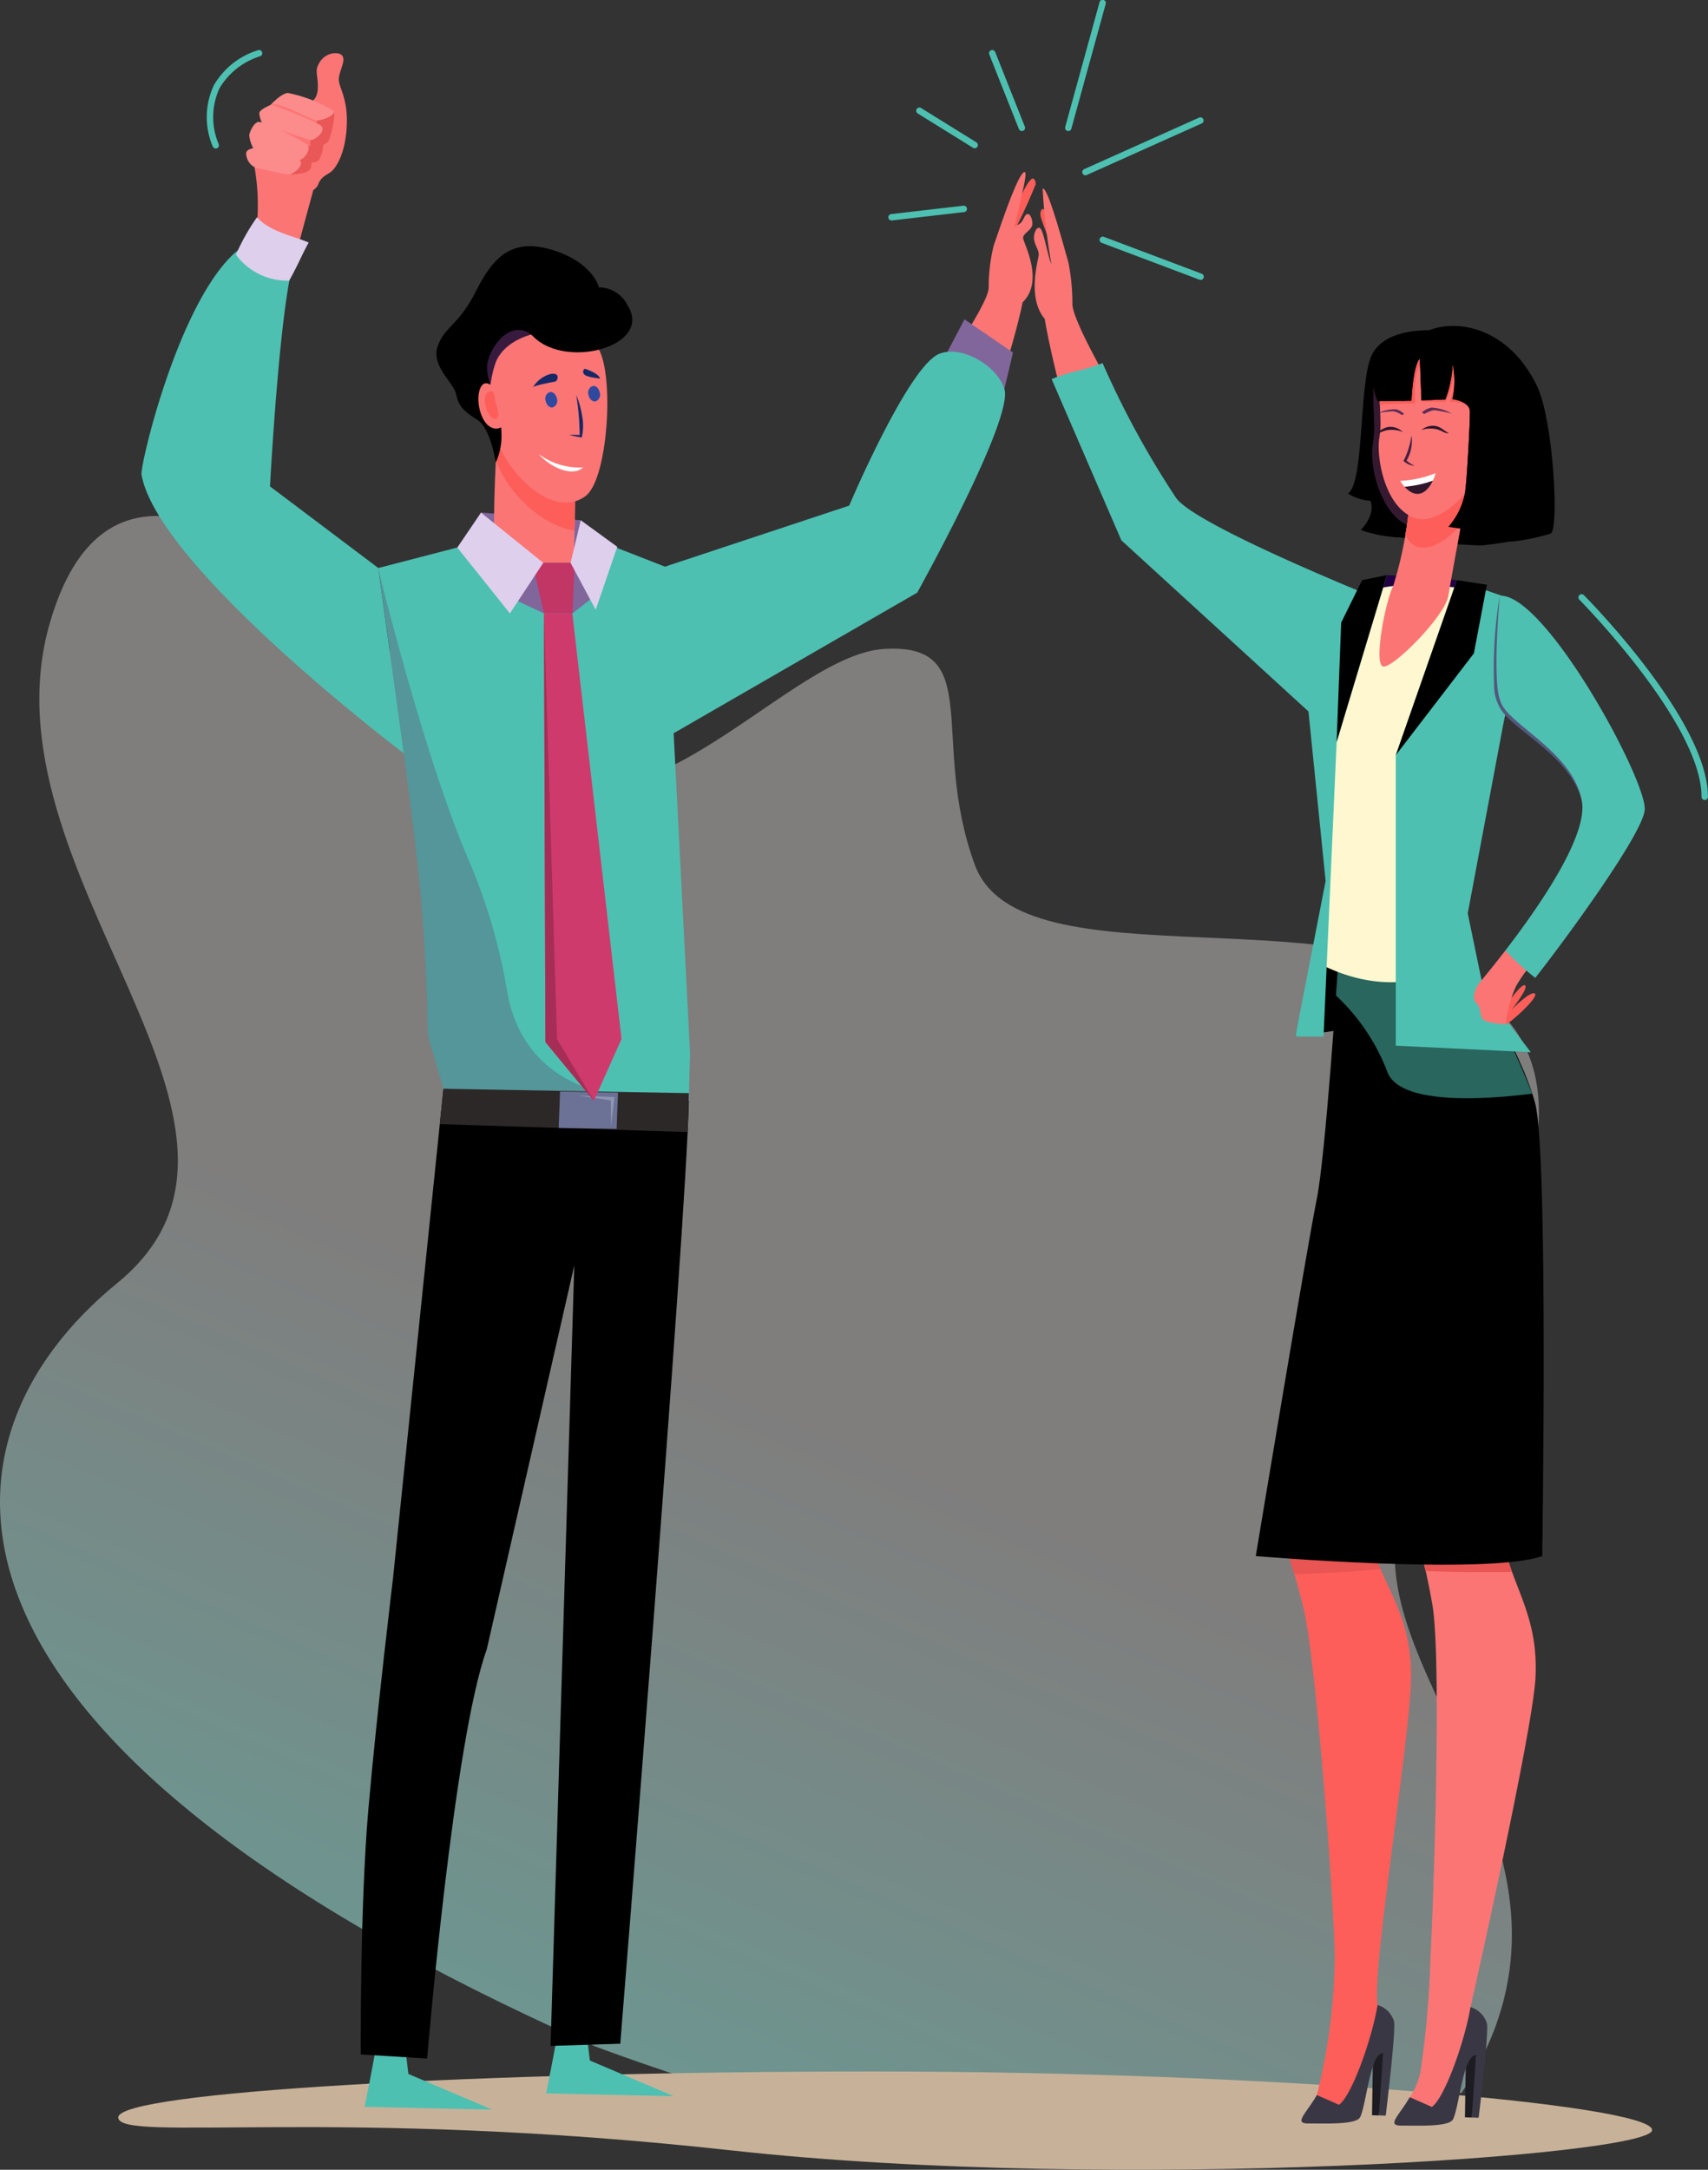 <svg xmlns="http://www.w3.org/2000/svg" xmlns:xlink="http://www.w3.org/1999/xlink" width="117.336" height="149" viewBox="0 0 117.336 149">
  <rect x="0" y="0" width="117.336" height="149" fill="#333333" stroke="none"/>
  <defs>
    <linearGradient id="linear-gradient" x1="-1.144" y1="1.045" x2="-0.605" y2="-0.033" gradientUnits="objectBoundingBox">
      <stop offset="0" stop-color="#4dc0b1"/>
      <stop offset="1" stop-color="#807d7d"/>
    </linearGradient>
  </defs>
  <g id="Group_1540" data-name="Group 1540" transform="translate(-2063.908 -225.952)">
    <path id="Path_128" data-name="Path 128" d="M2140.993,281.353a15.138,15.138,0,0,0,0-5.648l3.463.609.617,1.176-1.361,5.006Z" transform="translate(-59.639 -38.493)" fill="#fc7575"/>
    <g id="Group_1523" data-name="Group 1523" transform="translate(2129.29 237.77)">
      <path id="Path_129" data-name="Path 129" d="M2371.565,280.107s.21.009.21.4a39.239,39.239,0,0,1-1.9,4.028v-.87S2370.952,280.354,2371.565,280.107Z" transform="translate(-2366.009 -279.669)" fill="#fd5e5a"/>
      <path id="Path_130" data-name="Path 130" d="M2357.7,282.687c0-.329.638-.535.638-.975s-.3-1.016-.588-.384c-.239.529-.451.38-.655.677.2-1.035.938-3.722.739-3.826-.437-.229-1.982,4.6-2.15,5.016a11.9,11.9,0,0,0-.347,2.9c0,.989-2.542,4.644-2.542,4.644l3.7.775s.806-2.582,1.172-4.4C2359.194,285.626,2357.7,283.016,2357.7,282.687Z" transform="translate(-2352.797 -278.171)" fill="#fc7575"/>
    </g>
    <g id="Group_1524" data-name="Group 1524" transform="translate(2134.939 238.906)">
      <path id="Path_131" data-name="Path 131" d="M2379.874,289.326s-.172.009-.172.4,1.555,4.027,1.555,4.027v-.87S2380.375,289.573,2379.874,289.326Z" transform="translate(-2379.262 -287.937)" fill="#fd5e5a"/>
      <path id="Path_132" data-name="Path 132" d="M2378.088,287.706c0-.329-.327-.719-.327-1.158s.332-1.027.566-.395c.2.529.466,1.919.633,2.217a41.715,41.715,0,0,1-.6-5.172c.357-.229,1.62,4.6,1.758,5.016a14.437,14.437,0,0,1,.283,2.9c0,.989,2.078,4.644,2.078,4.644l-3.021.775s-.659-2.582-.958-4.4C2377.246,290.645,2378.088,288.035,2378.088,287.706Z" transform="translate(-2377.761 -283.19)" fill="#fc7575"/>
    </g>
    <path id="Path_133" data-name="Path 133" d="M2071.957,435.19c13.213-10.789-9.668-28.2-4.6-45.422s21.785.484,30.781,8.968,19.538-6.695,26.527-7.1,3.056,6.227,6.208,14.82,26.387,1.457,35.7,9.757-5.525,25.964-6.774,36.5,14.794,22.451,4.515,38.084l-51.065-.309c-5.138-1.617-8.491-2.9-8.491-2.9C2056.951,466.438,2058.743,445.979,2071.957,435.19Z" transform="translate(0 -121.122)" fill="url(#linear-gradient)"/>
    <path id="Path_134" data-name="Path 134" d="M2205.172,858.514c0,1.752-36.634,4.333-63.323,1.39-27.013-2.979-42.05-.505-42.05-2.257s24.813-3.154,51.99-3.154S2205.172,856.762,2205.172,858.514Z" transform="translate(-27.768 -486.289)" fill="#c7b299"/>
    <path id="Path_135" data-name="Path 135" d="M2461.45,501.441l-4.329.636,2.434-11.229,2.352,1.209Z" transform="translate(-304.221 -204.945)"/>
    <path id="Path_136" data-name="Path 136" d="M2391.668,345.355a61.116,61.116,0,0,1-5.033-9.233c-1.345.547-2.122.523-3.5,1.1l4.789,11.069,13.954,12.758,4.082-8.576S2392.923,347.268,2391.668,345.355Z" transform="translate(-246.982 -85.236)" fill="#4dc0b1"/>
    <path id="Path_137" data-name="Path 137" d="M2461.524,643.138s-2.4,9.893-1.464,12.411,2.432,4.367,2.483,8.111-2.735,20.361-2.306,22.745a6.519,6.519,0,0,1-.018,2.978c-.342.565-1.933,4.578-2.365,4.684a12.225,12.225,0,0,1-2.342-.233,5.358,5.358,0,0,1,.555-1.244,40.886,40.886,0,0,0,1.231-9.337c-.041-3.7-1.261-20.492-2.166-24.164s-1.246-3.605-1.28-6.162a51.875,51.875,0,0,1,.965-7.613Z" transform="translate(-301.692 -322.768)" fill="#fd5e5a"/>
    <path id="Path_138" data-name="Path 138" d="M2460.061,655.549c-.94-2.517,1.464-12.41,1.464-12.41l-6.705,2.175a51.877,51.877,0,0,0-.965,7.613,11,11,0,0,0,.672,3.9c1.375-.045,3.505-.143,5.917-.347C2460.309,656.179,2460.18,655.87,2460.061,655.549Z" transform="translate(-301.692 -322.769)" fill="#e85553"/>
    <path id="Path_139" data-name="Path 139" d="M2499.668,644.394s-3.071,9.707-2.3,12.282,2.13,4.522,1.927,8.261-4.459,22.585-4.459,22.585c.3,1.731.367,1.976.071,2.4-.38.54-1.827,4.809-2.266,4.886s-2.251.387-2.251.387a1.683,1.683,0,0,1,.276-1.484,4.8,4.8,0,0,0,.745-1.833,66.715,66.715,0,0,0,.673-7.789c.21-3.695.781-20.486.128-24.211s-1-3.682-.858-6.235a51.929,51.929,0,0,1,1.48-7.53Z" transform="translate(-329.905 -323.74)" fill="#fc7575"/>
    <path id="Path_140" data-name="Path 140" d="M2500.786,656.677c-.767-2.575,2.3-12.282,2.3-12.282l-6.838,1.715a51.9,51.9,0,0,0-1.48,7.53,11,11,0,0,0,.405,3.94c1.374.048,3.507.1,5.927.055C2500.991,657.322,2500.884,657,2500.786,656.677Z" transform="translate(-333.327 -323.74)" fill="#e85553"/>
    <path id="Path_141" data-name="Path 141" d="M2450.7,517.693s-.824,12.7-1.447,15.724-4.181,24.465-4.181,24.465,15.854,1.334,19.679,0c0,0,.427-27.512-.474-31.049s-4.839-9.971-4.839-9.971Z" transform="translate(-294.896 -225.071)"/>
    <path id="Path_142" data-name="Path 142" d="M2469.543,517.693s-.042.651-.115,1.693a14.006,14.006,0,0,1,3.5,5.165c.75,2.355,6.53,2.008,9.984,1.577a58.693,58.693,0,0,0-4.632-9.266Z" transform="translate(-313.743 -225.071)" fill="#4dc0b1" opacity="0.53"/>
    <path id="Path_143" data-name="Path 143" d="M2483.888,400.788l-4.809-.348-1.7,3.334,6.843.713Z" transform="translate(-319.892 -134.998)" fill="#230044"/>
    <path id="Path_144" data-name="Path 144" d="M2465.637,404.141s2.191-1.686,9.612-.011c.2.046.387,8.1.387,8.1s-3.443,13.478-2.788,16.841c0,0-3.936,3.322-9.808.43,0,0,.763-10.584.229-12.942s-1.6-4.5-.087-6.942A27.723,27.723,0,0,0,2465.637,404.141Z" transform="translate(-308.309 -137.279)" fill="#fff7cf"/>
    <path id="Path_145" data-name="Path 145" d="M2491.8,401.979,2487.6,414v19.95l9.276.448-3.234-4.23-1.1-5.306,2.581-13.723-.238-8.085Z" transform="translate(-327.804 -136.189)" fill="#4dc0b1"/>
    <path id="Path_146" data-name="Path 146" d="M2463.409,400.44l-3.456,11.472-.9,20.219h-1.936l2.079-10.683-1.219-12.045,3.478-7.779Z" transform="translate(-304.221 -134.998)" fill="#4dc0b1"/>
    <path id="Path_147" data-name="Path 147" d="M2491.8,401.979,2487.6,414l5.364-6.991.894-4.71Z" transform="translate(-327.804 -136.189)"/>
    <path id="Path_148" data-name="Path 148" d="M2473.089,400.44l-3.456,11.472.312-8.206,1.44-2.917Z" transform="translate(-313.902 -134.998)"/>
    <path id="Path_149" data-name="Path 149" d="M2520.49,526.359c.121-.12,1.173-1.67,1.4-1.445s-.932,1.654-.932,1.654,1.341-1.357,1.606-1.092-1.792,2.1-2.009,2.1S2520.49,526.359,2520.49,526.359Z" transform="translate(-353.207 -231.284)" fill="#fd5e5a"/>
    <path id="Path_150" data-name="Path 150" d="M2511.607,516.668s-.567.866-.15,1.283.194.851.478,1.134,1.552.328,1.552.328a8.717,8.717,0,0,1,.716-2.626,9.817,9.817,0,0,1,1.013-1.44,17.2,17.2,0,0,0-1.751-1C2512.417,515.707,2511.626,516.634,2511.607,516.668Z" transform="translate(-346.141 -223.124)" fill="#fc7575"/>
    <path id="Path_151" data-name="Path 151" d="M2518.029,406.716s-.736,5.849,0,7.461c.716,1.569,4.9,3.378,5.622,6.555.537,2.374-2.959,7.383-5.236,10.341a18.233,18.233,0,0,0,2.054,1.882c2.318-2.95,7.371-9.9,7.517-11.526C2528.166,419.427,2521.142,406.507,2518.029,406.716Z" transform="translate(-351.091 -139.851)" fill="#4dc0b1"/>
    <path id="Path_152" data-name="Path 152" d="M2517.683,406.724c-.111,1.364-.2,2.67-.224,4.062-.023,2.457.125,3.232.667,3.848,1.259,1.459,4.628,3.242,5.179,6.106-.784-2.84-4.043-4.42-5.359-5.953a3.065,3.065,0,0,1-.654-1.959A30.5,30.5,0,0,1,2517.683,406.724Z" transform="translate(-350.745 -139.86)" fill="#53587d"/>
    <g id="Group_1525" data-name="Group 1525" transform="translate(2159.698 363.782)">
      <path id="Path_153" data-name="Path 153" d="M2508.643,847.644l-.068,4.249.473.014.609-4.844Z" transform="translate(-2503.727 -844.323)" fill="#1d1c22"/>
      <path id="Path_154" data-name="Path 154" d="M2492.385,834.956c-.4,2.376-1.778,6.237-2.651,6.855l-1.519-.669c-.754,1.289-1.608,1.949-.6,1.952,1.3,0,3.324.09,3.577-.442.435-.918.683-4.4,1.572-4.393l-.29,4.281.472.014s.718-5.894.567-6.483A1.7,1.7,0,0,0,2492.385,834.956Z" transform="translate(-2487.156 -834.956)" fill="#3a3745"/>
    </g>
    <g id="Group_1526" data-name="Group 1526" transform="translate(2153.316 363.636)">
      <path id="Path_155" data-name="Path 155" d="M2480.445,847l-.068,4.249.473.014.609-4.844Z" transform="translate(-2475.53 -843.676)" fill="#1d1c22"/>
      <path id="Path_156" data-name="Path 156" d="M2464.188,834.309c-.4,2.376-1.778,6.237-2.651,6.855l-1.519-.67c-.754,1.289-1.608,1.949-.6,1.952,1.3,0,3.324.09,3.577-.442.436-.918.684-4.4,1.572-4.393l-.29,4.282.471.014s.719-5.894.567-6.483A1.7,1.7,0,0,0,2464.188,834.309Z" transform="translate(-2458.959 -834.309)" fill="#3a3745"/>
    </g>
    <g id="Group_1529" data-name="Group 1529" transform="translate(2156.506 248.334)">
      <path id="Path_157" data-name="Path 157" d="M2485.184,326.222c.3.277,3.153-.141,5.571,2.461,3.2,3.44,2.82,11.479,2.82,11.479a41.27,41.27,0,0,1-4.738.826,40.339,40.339,0,0,1-5.528-.551c-1.487-.219-2.29-8.586-1.288-10.8A8.242,8.242,0,0,1,2485.184,326.222Z" transform="translate(-2479.646 -325.911)"/>
      <path id="Path_158" data-name="Path 158" d="M2478.592,326.208s-3.187-.183-3.977,1.875-.456,8.641-1.56,9.324a3.3,3.3,0,0,0,1.535.495s.461.812-.647,2.01a9.073,9.073,0,0,0,2.773.51c.1,0,1.131.29,1.226-.584.112-1.035-.714-3.326-.607-4.328C2477.788,331.27,2478.592,326.208,2478.592,326.208Z" transform="translate(-2473.055 -325.896)"/>
      <path id="Path_159" data-name="Path 159" d="M2484.218,327.9a3.052,3.052,0,0,0-.837.1s-2.732,1.144-2.856,3.155.155,2.792-.065,4.093c-.345,2.046.949,5.85,3.177,5.8.051-1.078-.719-3.254-.615-4.223C2483.4,333.274,2484.024,329.151,2484.218,327.9Z" transform="translate(-2478.741 -327.208)" fill="#341930"/>
      <path id="Path_160" data-name="Path 160" d="M2484.613,376.443a26.511,26.511,0,0,1-1.045,4.905c-.533,1.024-1.383,5.493-.636,5.493s4.219-3.477,4.443-4.885,1.312-7.219,1.312-7.219Z" transform="translate(-2480.469 -363.446)" fill="#fc7575"/>
      <path id="Path_161" data-name="Path 161" d="M2490.795,376.008c-.029.014-.115.818-.119.849-.123.865-.16.811-.123.927.289.9,1.457,1.472,3.178-.067a8.534,8.534,0,0,0,.631-.628c.242-1.309.437-2.352.437-2.352S2490.83,375.994,2490.795,376.008Z" transform="translate(-2486.582 -363.446)" fill="#fd5e5a"/>
      <path id="Path_162" data-name="Path 162" d="M2485.2,327.951s-2.583,1.094-2.7,3.019.147,2.673-.06,3.919.329,4.576,2.283,5.417,4.554-2.383,5.01-3.83a11.6,11.6,0,0,0,.12-5.784C2489.357,328.428,2486.633,327.553,2485.2,327.951Z" transform="translate(-2480.283 -327.176)" fill="#fc7575"/>
      <path id="Path_163" data-name="Path 163" d="M2488.529,338.741a7.048,7.048,0,0,0,1.442-2.265,11.6,11.6,0,0,0,.12-5.784c-.494-2.264-3.218-3.139-4.654-2.741,0,0-2.583,1.094-2.7,3.019-.039.645-.035,1.158-.021,1.6h0l2.431-.083s-.15-2.064.333-2.587l.081,2.48,1.666.012a4.67,4.67,0,0,0,.572-2.038,5.554,5.554,0,0,1-.284,2.042s1.358-.069,1.385.634c.023.575-.178,4.18-.28,5.133A5.394,5.394,0,0,1,2488.529,338.741Z" transform="translate(-2480.523 -327.176)" fill="#fd5e5a"/>
      <path id="Path_164" data-name="Path 164" d="M2492.018,328.959c-1.951-4.017-5.486-4.608-7.448-3.8a4.108,4.108,0,0,0-3.3,1.641,3.541,3.541,0,0,0-.193,3.207l2.321-.025s.091-2.381.574-2.9l.113,2.877,1.646-.065a8.163,8.163,0,0,0,.5-2.405,5.459,5.459,0,0,1-.018,2.386s1.173.13,1.2.833c.022.575-.178,4.179-.28,5.133a4.9,4.9,0,0,1-1.2,2.8s3.869.681,4.667-.183l-.4,1.206a13.878,13.878,0,0,0,2.767-.563C2493.556,338.786,2493.14,331.272,2492.018,328.959Z" transform="translate(-2479.032 -324.846)"/>
      <path id="Path_165" data-name="Path 165" d="M2481.27,327.862a3.541,3.541,0,0,0-.193,3.207l2.321-.025s.091-2.381.574-2.9l.113,2.877,1.646-.065a8.163,8.163,0,0,0,.5-2.405,5.454,5.454,0,0,1-.019,2.386s1.174.13,1.2.834c.022.575-.178,4.179-.28,5.133q-.017.155-.041.3h0c2.165-2.165,1.792-7.356,1.214-9.19s-3.735-1.79-3.735-1.79A4.108,4.108,0,0,0,2481.27,327.862Z" transform="translate(-2479.032 -325.91)"/>
      <path id="Path_166" data-name="Path 166" d="M2497.547,326.858c2.925-.158,4.993.5,6.024,3.259,1,2.65,1.992,6.766,1.064,9.444l-.957-.366c.888-2.134.354-5.694-.246-7.94C2502.683,328.442,2501.711,326.889,2497.547,326.858Z" transform="translate(-2492.004 -326.386)"/>
      <g id="Group_1527" data-name="Group 1527" transform="translate(2.249 0.607)">
        <path id="Path_167" data-name="Path 167" d="M2485.778,327.61a3.921,3.921,0,0,0-2.542,1.737,4.454,4.454,0,0,0-.036,2.792l.248,0C2482.977,330.177,2482.737,328.637,2485.778,327.61Z" transform="translate(-2482.99 -327.591)"/>
        <path id="Path_168" data-name="Path 168" d="M2489.711,327.936c-2.06.879-1.98,2.473-1.476,4.442l.245,0C2487.832,330.442,2487.675,328.873,2489.711,327.936Z" transform="translate(-2486.816 -327.843)"/>
        <path id="Path_169" data-name="Path 169" d="M2497.428,327.527a6.562,6.562,0,0,1,.12,4.478l.237-.009A6.789,6.789,0,0,0,2497.428,327.527Z" transform="translate(-2494.161 -327.527)"/>
      </g>
      <path id="Path_170" data-name="Path 170" d="M2490.108,359.767a2.668,2.668,0,0,0,.334-1.734,5.463,5.463,0,0,1-.507,1.679l-.053.065a1.167,1.167,0,0,0,.791.349A1.766,1.766,0,0,1,2490.108,359.767Z" transform="translate(-2486.074 -350.522)" fill="#452140"/>
      <path id="Path_171" data-name="Path 171" d="M2493.813,379.629h0Z" transform="translate(-2489.114 -367.23)" fill="#fff"/>
      <g id="Group_1528" data-name="Group 1528" transform="translate(3.596 10.112)">
        <path id="Path_172" data-name="Path 172" d="M2491.375,369.524a7.519,7.519,0,0,1-2.43.528,2.6,2.6,0,0,0,.3.406,7.46,7.46,0,0,0,1.937-.415A3.2,3.2,0,0,0,2491.375,369.524Z" transform="translate(-2488.945 -369.524)" fill="#fff"/>
        <path id="Path_173" data-name="Path 173" d="M2492.2,371.815a7.458,7.458,0,0,1-1.937.415C2490.985,373.037,2491.717,372.809,2492.2,371.815Z" transform="translate(-2489.961 -371.297)" fill="#2e162b"/>
      </g>
      <path id="Path_174" data-name="Path 174" d="M2495.522,349.918a1.318,1.318,0,0,1,.66-.334,3.1,3.1,0,0,1,1.393.418,8.048,8.048,0,0,0-1.21-.241,1.921,1.921,0,0,0-.677.267Z" transform="translate(-2490.437 -343.976)" fill="#5c2c55"/>
      <path id="Path_175" data-name="Path 175" d="M2484.046,350.393a1.206,1.206,0,0,0-.56-.318,2.693,2.693,0,0,0-1.216.259,7.114,7.114,0,0,1,1.053-.124,1.77,1.77,0,0,1,.578.263Z" transform="translate(-2480.184 -344.35)" fill="#5c2c55"/>
      <path id="Path_176" data-name="Path 176" d="M2495.331,355.453a1.217,1.217,0,0,1,1-.281c.417.082.652.423.913.475-.391.1-.524-.342-1.423-.3A1.64,1.64,0,0,0,2495.331,355.453Z" transform="translate(-2490.29 -348.297)" fill="#2e162b"/>
      <path id="Path_177" data-name="Path 177" d="M2483.211,355.832a1.218,1.218,0,0,0-.969-.361c-.423.048-.685.368-.948.4.382.127.55-.3,1.442-.179A1.648,1.648,0,0,1,2483.211,355.832Z" transform="translate(-2479.429 -348.536)" fill="#2e162b"/>
    </g>
    <path id="Path_178" data-name="Path 178" d="M2117,303.6c-.824,4.451-1.333,14.152-1.333,14.152l7.434,5.6,1.763,12.738s-16.867-12.743-18.024-19.135c-.119-.659,2.665-12.385,6.759-15.53A7.491,7.491,0,0,0,2117,303.6Z" transform="translate(-33.21 -58.399)" fill="#4dc0b1"/>
    <path id="Path_179" data-name="Path 179" d="M2136.981,291.876a14.156,14.156,0,0,0-1.446,2.571,4.369,4.369,0,0,0,3.657,1.78c.61-1.085.839-1.711,1.34-2.617C2139.452,293.149,2137.855,292.868,2136.981,291.876Z" transform="translate(-55.417 -51.004)" fill="#decfed"/>
    <path id="Path_180" data-name="Path 180" d="M2352.042,322.849l-1.355,2.578c1.354.953,2.685,1.261,4.095,2.192l.594-2.488Z" transform="translate(-221.875 -74.967)" fill="#81669b"/>
    <path id="Path_181" data-name="Path 181" d="M2274.813,343.244l-12.943,4.287-.763,12.295,18.38-10.606s6.655-11.939,5.989-14c-.52-1.608-2.941-3.016-4.478-2.4C2278.865,333.684,2274.813,343.244,2274.813,343.244Z" transform="translate(-152.569 -82.57)" fill="#4dc0b1"/>
    <path id="Path_182" data-name="Path 182" d="M2198.411,391.455l-4.83-1.888-9.446.569-5.435,1.411s2.322,16.122,2.864,21.814.541,10.246.541,10.246l1.079,3.7c6.089.52,10.717.082,16.86.822.067-3.265.087-3.154.087-3.154Z" transform="translate(-88.812 -126.586)" fill="#4dc0b1"/>
    <path id="Path_183" data-name="Path 183" d="M2182.1,430.378l1.079,3.7c4.187.357,7.682.262,11.454.408-4.933-1.063-6.6-4.313-7.076-7.116a39.378,39.378,0,0,0-2.64-9c-3.095-7.173-6.222-20.056-6.222-20.056s2.322,16.122,2.864,21.814S2182.1,430.378,2182.1,430.378Z" transform="translate(-88.812 -133.355)" fill="#614d74" opacity="0.36"/>
    <path id="Path_184" data-name="Path 184" d="M2216.762,382.018l-.01,3.43-6.784-.05-.059-3.905Z" transform="translate(-112.958 -120.339)" fill="#81669b"/>
    <path id="Path_185" data-name="Path 185" d="M2174.594,849.988l8.763.193-5.76-2.45-.262-2.2c-.888,0-1.1.6-2,.6C2175.083,847.537,2174.594,849.988,2174.594,849.988Z" transform="translate(-85.635 -479.358)" fill="#4dc0b1"/>
    <path id="Path_186" data-name="Path 186" d="M2229.694,845.912l8.763.193-5.761-2.45-.262-2.2c-.887,0-1.1.6-2,.6C2230.184,843.461,2229.694,845.912,2229.694,845.912Z" transform="translate(-128.266 -476.204)" fill="#4dc0b1"/>
    <path id="Path_187" data-name="Path 187" d="M2175.646,589.906s-1.119,9.26-1.7,15.939-.518,16.787-.518,16.787l4.559.28s1.823-21.848,4.1-28.11l6.009-26.356-1.629,53.6,4.788-.15s4.533-56.069,4.711-64.751c-6.143-.74-10.77-.3-16.859-.823Z" transform="translate(-84.736 -255.598)"/>
    <g id="Group_1531" data-name="Group 1531" transform="translate(2093.888 242.859)">
      <g id="Group_1530" data-name="Group 1530">
        <path id="Path_188" data-name="Path 188" d="M2209.153,328.361c-.161-.1-2.157-5.07-2.157-5.07s-1.333-3.73-.472-4.361,2.906-2.821,4.7-2.86a6.805,6.805,0,0,1,3.155.6c.161.1,1.322,2.063,1.322,2.063s-.541-.661-.819,1.79S2209.153,328.361,2209.153,328.361Z" transform="translate(-2204.004 -312.58)" fill="#381a3f"/>
        <path id="Path_189" data-name="Path 189" d="M2219.579,356.294c-.213.635-.121,5.164-.289,6.3s-5.306,2.871-5.407-1.225.3-8.912.3-8.912Z" transform="translate(-2209.908 -340.738)" fill="#fc7575"/>
        <path id="Path_190" data-name="Path 190" d="M2220.021,356.294h0l-1.79-1.272-3.6-2.56a.064.064,0,0,1,0,.007v.007c0,.017,0,.049-.008.095-.012.149-.035.447-.063.858v0c-.006.083-.012.171-.018.263,0,.006,0,.012,0,.018-.02.3-.041.64-.063,1.017,0,.021,0,.042,0,.063,0,.089-.01.18-.015.273v0c0,.048-.006.1-.008.146,0,0,0,.01,0,.016l0,.055v.021c0,.032,0,.065-.005.1.669,2.2,3.2,4.579,5.388,4.863q.007-.227.024-.458A25.752,25.752,0,0,1,2220.021,356.294Z" transform="translate(-2210.35 -340.738)" fill="#fd5e5a"/>
        <path id="Path_191" data-name="Path 191" d="M2212.924,328.545a7.9,7.9,0,0,0,.875,6.9c1.57,2.265,3.736,3.433,5.288,2.291s2-8.311.875-10.155S2213.927,326.05,2212.924,328.545Z" transform="translate(-2208.848 -320.573)" fill="#fc7575"/>
        <path id="Path_192" data-name="Path 192" d="M2200.455,315.51s-.349-2.344-1.249-2.916-1.306-.92-1.468-1.747-1.759-1.97-1.269-3.332,1.435-1.41,2.629-3.777,2.484-3.677,5.269-2.815,3.172,2.561,3.172,2.561a2.205,2.205,0,0,1,1.98,1.257c1.735,2.756-4.2,4.41-6.481,2.127-1.106-1.107-2.553-.076-3.1,1.569S2201.754,312.666,2200.455,315.51Z" transform="translate(-2196.376 -300.658)"/>
        <path id="Path_193" data-name="Path 193" d="M2210.834,343.374s-.982-1.677-1.493-.948-.09,2.906.993,2.928S2210.834,343.374,2210.834,343.374Z" transform="translate(-2206.24 -332.831)" fill="#fc7575"/>
        <path id="Path_194" data-name="Path 194" d="M2211.8,345.338s.037-.971-.49-.65,0,1.882.49,1.851S2211.8,345.338,2211.8,345.338Z" transform="translate(-2207.763 -334.673)" fill="#fd5e5a"/>
        <path id="Path_195" data-name="Path 195" d="M2237.184,345.8a6.08,6.08,0,0,1,.394,1.384,3.612,3.612,0,0,1-.015,1.533c-.12-.022-.438-.069-.859-.18.271-.008.541,0,.808.014l-.09.067A18.646,18.646,0,0,0,2237.184,345.8Z" transform="translate(-2227.577 -335.58)" fill="#172866"/>
        <path id="Path_196" data-name="Path 196" d="M2230.266,345.341a.486.486,0,0,1-.284.605c-.213.043-.433-.158-.49-.449a.486.486,0,0,1,.283-.605C2229.989,344.849,2230.208,345.05,2230.266,345.341Z" transform="translate(-2221.987 -334.876)" fill="#2f499f"/>
        <path id="Path_197" data-name="Path 197" d="M2243.26,343.5a.487.487,0,0,1-.284.605c-.214.043-.433-.158-.491-.449a.487.487,0,0,1,.284-.605C2242.983,343,2243.2,343.2,2243.26,343.5Z" transform="translate(-2232.039 -333.449)" fill="#2f499f"/>
        <path id="Path_198" data-name="Path 198" d="M2225.568,340.323a2.09,2.09,0,0,1,1.2-.945c.753-.152.526.481.35.516S2225.539,340.174,2225.568,340.323Z" transform="translate(-2218.961 -330.596)" fill="#172866"/>
        <path id="Path_199" data-name="Path 199" d="M2241.025,337.841s.892.264,1.06.673c0,0-.944-.078-1.114-.3A.251.251,0,0,1,2241.025,337.841Z" transform="translate(-2230.83 -329.426)" fill="#172866"/>
      </g>
      <path id="Path_200" data-name="Path 200" d="M2227.477,363.74a4.624,4.624,0,0,0,3.04.912C2229.741,365.377,2228.135,364.547,2227.477,363.74Z" transform="translate(-2220.438 -349.463)" fill="#fff"/>
    </g>
    <path id="Path_201" data-name="Path 201" d="M2197.657,556.318l16.86.3-.082,2.672-17.028-.544Z" transform="translate(-103.286 -255.598)" fill="#2d2828"/>
    <path id="Path_202" data-name="Path 202" d="M2237.476,559.685l-3.979-.062.094-2.508,3.979.084Z" transform="translate(-131.208 -256.214)" fill="#6b7296"/>
    <path id="Path_203" data-name="Path 203" d="M2239.421,558.394c.079,0,2.493.1,2.493.1l-.237,2.006-.02-1.783Z" transform="translate(-135.791 -257.204)" fill="#9095b0"/>
    <path id="Path_204" data-name="Path 204" d="M2218.177,397.81l2.455,1.153h1.956l1.476-1.153-1.32-2.319h-2.909l-.737-.364Z" transform="translate(-119.355 -130.887)" fill="#81669b"/>
    <path id="Path_205" data-name="Path 205" d="M2225.5,396.736h2.909l-.155,3.472H2226.3Z" transform="translate(-125.02 -132.132)" fill="#c13665"/>
    <path id="Path_206" data-name="Path 206" d="M2206.328,388.415l2.29-3.472-4.276-3.45-1.629,2.4Z" transform="translate(-107.39 -120.339)" fill="#decfed"/>
    <path id="Path_207" data-name="Path 207" d="M2238.831,389.958l-1.725-3.221.7-2.925,2.508,1.824Z" transform="translate(-134 -122.133)" fill="#decfed"/>
    <path id="Path_208" data-name="Path 208" d="M2229.024,412.079c0,1.372.1,29.439.1,29.439l3.329,4.028,1.9-4.241-3.38-29.225Z" transform="translate(-127.747 -144.003)" fill="#cf3a6c"/>
    <path id="Path_209" data-name="Path 209" d="M2229.023,412.079l.1,29.439,3.329,4.028-2.528-4.235Z" transform="translate(-127.746 -144.003)" fill="#a62e56"/>
    <path id="Path_210" data-name="Path 210" d="M2147.045,242.244c-.248-.282-1.1-.207-1.51.423s-.158.826-.15,1.659c.018,1.77-1.542,1.051-1.542,1.051l-1.519.075-.589.627-.742,3.617c.262.42.805,1.625,1.353,1.848.779.317,2.749.392,3.056-.439.236-.639.729-.677,1-.975.957-1.057,1.1-3.315.893-4.455s-.549-1.437-.456-1.974S2147.315,242.552,2147.045,242.244Z" transform="translate(-59.639 -12.484)" fill="#fc7575"/>
    <path id="Path_211" data-name="Path 211" d="M2160.092,261.611s.125.572.722.073c.182-.152.636-2.112.367-2.158s-1.125.7-1.125.7Z" transform="translate(-74.388 -25.974)" fill="#ea5757"/>
    <path id="Path_212" data-name="Path 212" d="M2158.123,264.984s-.078,1.117.09,1.315.489.233.7-.262a3.492,3.492,0,0,0-.053-1.853A.948.948,0,0,0,2158.123,264.984Z" transform="translate(-72.878 -29.58)" fill="#ea5757"/>
    <path id="Path_213" data-name="Path 213" d="M2155.489,270.044s-.7.822-.535,1.012,1.066.315,1.311-.041C2156.547,270.606,2156.153,270.286,2155.489,270.044Z" transform="translate(-70.422 -34.113)" fill="#ea5757"/>
    <path id="Path_214" data-name="Path 214" d="M2152.948,274.333a.151.151,0,0,1,.144.109c.034.171.029.513-.481.684a3.922,3.922,0,0,1-1.078.112l.545-1.068A3.616,3.616,0,0,0,2152.948,274.333Z" transform="translate(-67.794 -37.306)" fill="#ea5757"/>
    <path id="Path_215" data-name="Path 215" d="M2143.4,257.692c-.168.1-.762.328-.805.579a1.7,1.7,0,0,0,.225.744s3.018,1.059,3.287,1.105,1.179-.629.685-1.023A27.294,27.294,0,0,0,2143.4,257.692Z" transform="translate(-60.873 -24.557)" fill="#fc8b8b"/>
    <path id="Path_216" data-name="Path 216" d="M2140.126,262.973c-.286.092-.537.63-.583.9a2.257,2.257,0,0,0,.276.885,13.565,13.565,0,0,0,3.053.854c.594-.087.87-.853.709-1.044S2140.56,262.834,2140.126,262.973Z" transform="translate(-58.514 -28.636)" fill="#fc8b8b"/>
    <path id="Path_217" data-name="Path 217" d="M2139.1,270.764c-.354.094-.573.194-.462.574a1.072,1.072,0,0,0,.7.8c.318.055,1.911.421,2.2.441s1.276-.764.628-1.054S2139.833,270.569,2139.1,270.764Z" transform="translate(-57.793 -34.643)" fill="#fc8b8b"/>
    <path id="Path_218" data-name="Path 218" d="M2146.167,254.944s.656-.737,1.146-.8a9.5,9.5,0,0,1,3.141,1.221c.22.261-.682.657-1.112.668S2146.835,254.719,2146.167,254.944Z" transform="translate(-63.642 -21.809)" fill="#fc8b8b"/>
    <g id="Group_1532" data-name="Group 1532" transform="translate(2078.116 229.384)">
      <path id="Path_219" data-name="Path 219" d="M2127.3,247.883a.22.22,0,0,1-.208-.147,5.147,5.147,0,0,1,.082-4.2,5.308,5.308,0,0,1,3.056-2.41.22.22,0,0,1,.116.424,4.952,4.952,0,0,0-2.785,2.194,4.733,4.733,0,0,0-.053,3.849.22.22,0,0,1-.135.28A.222.222,0,0,1,2127.3,247.883Z" transform="translate(-2126.688 -241.117)" fill="#4dc0b1"/>
    </g>
    <g id="Group_1533" data-name="Group 1533" transform="translate(2131.848 229.384)">
      <path id="Path_220" data-name="Path 220" d="M2366.359,246.684a.219.219,0,0,1-.2-.138l-2.038-5.128a.22.22,0,0,1,.409-.162l2.037,5.128a.22.22,0,0,1-.2.3Z" transform="translate(-2364.102 -241.116)" fill="#4dc0b1"/>
    </g>
    <g id="Group_1534" data-name="Group 1534" transform="translate(2137.077 225.952)">
      <path id="Path_221" data-name="Path 221" d="M2387.425,234.952a.22.22,0,0,1-.212-.278l2.357-8.561a.22.22,0,1,1,.423.117l-2.357,8.56A.219.219,0,0,1,2387.425,234.952Z" transform="translate(-2387.205 -225.952)" fill="#4dc0b1"/>
    </g>
    <g id="Group_1535" data-name="Group 1535" transform="translate(2138.255 234.003)">
      <path id="Path_222" data-name="Path 222" d="M2392.632,265.513a.22.22,0,0,1-.09-.42l7.913-3.548a.22.22,0,0,1,.18.4l-7.913,3.547A.218.218,0,0,1,2392.632,265.513Z" transform="translate(-2392.412 -261.526)" fill="#4dc0b1"/>
    </g>
    <g id="Group_1536" data-name="Group 1536" transform="translate(2139.434 242.195)">
      <path id="Path_223" data-name="Path 223" d="M2404.573,300.7a.22.22,0,0,1-.077-.014l-6.734-2.537a.22.22,0,0,1,.155-.411l6.734,2.537a.22.22,0,0,1-.077.425Z" transform="translate(-2397.619 -297.721)" fill="#4dc0b1"/>
    </g>
    <g id="Group_1537" data-name="Group 1537" transform="translate(2124.932 240.075)">
      <path id="Path_224" data-name="Path 224" d="M2333.765,289.371a.22.22,0,0,1-.025-.438l4.979-.577a.22.22,0,0,1,.051.436l-4.979.577Z" transform="translate(-2333.545 -288.354)" fill="#4dc0b1"/>
    </g>
    <g id="Group_1538" data-name="Group 1538" transform="translate(2126.836 233.33)">
      <path id="Path_225" data-name="Path 225" d="M2345.99,261.356a.219.219,0,0,1-.115-.033l-3.813-2.365a.22.22,0,0,1,.231-.373l3.813,2.364a.22.22,0,0,1-.116.406Z" transform="translate(-2341.958 -258.552)" fill="#4dc0b1"/>
    </g>
    <g id="Group_1539" data-name="Group 1539" transform="translate(2172.341 266.753)">
      <path id="Path_226" data-name="Path 226" d="M2551.7,420.373a.22.22,0,0,1-.22-.22c0-5.029-8.315-13.461-8.4-13.545a.22.22,0,0,1,.312-.31c.348.351,8.527,8.647,8.527,13.855A.22.22,0,0,1,2551.7,420.373Z" transform="translate(-2543.02 -406.233)" fill="#4dc0b1"/>
    </g>
  </g>
</svg>
